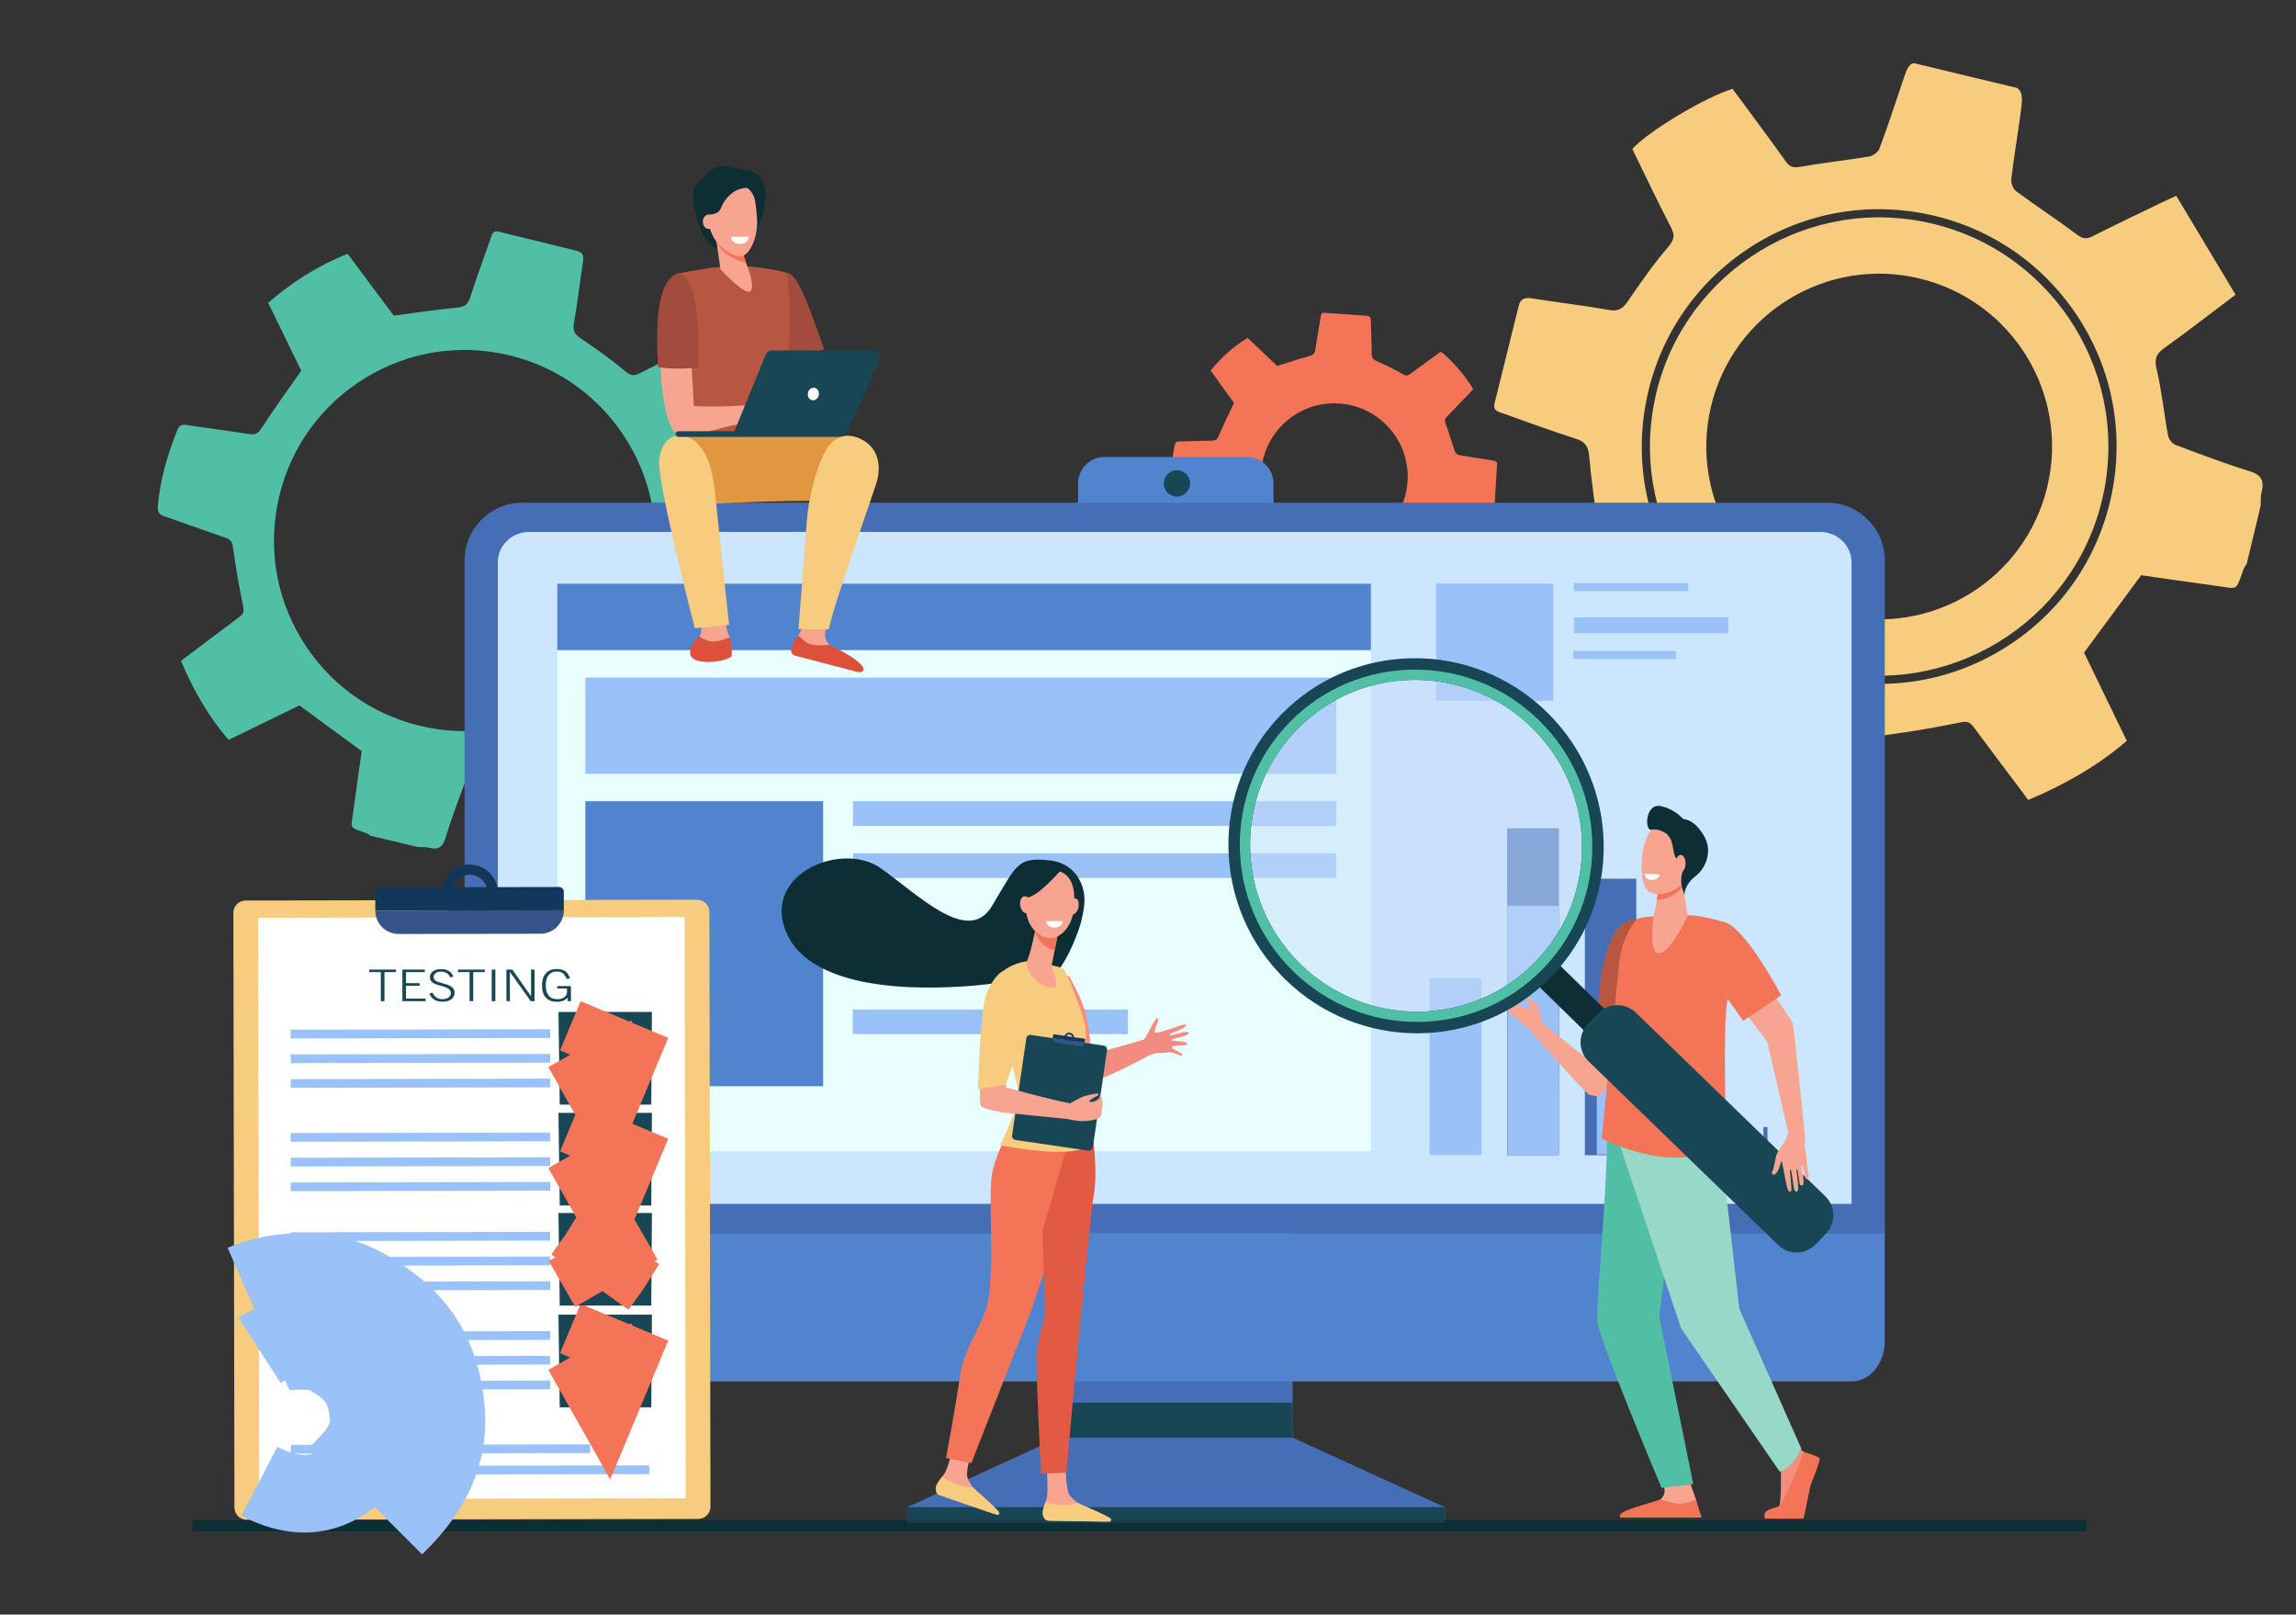 <svg width="266" height="187" viewBox="0 0 266 187" fill="none" xmlns="http://www.w3.org/2000/svg">
<rect x="0" y="0" width="266" height="187" fill="#333333" stroke="none"/>
<g clip-path="url(#clip0_441_523)">
<mask id="mask0_441_523" style="mask-type:luminance" maskUnits="userSpaceOnUse" x="0" y="0" width="266" height="187">
<path d="M266 0H0V187H266V0Z" fill="white"/>
</mask>
<g mask="url(#mask0_441_523)">
<path d="M241.767 176.061H22.268V177.37H241.767V176.061Z" fill="#0E2E35"/>
<mask id="mask1_441_523" style="mask-type:luminance" maskUnits="userSpaceOnUse" x="0" y="0" width="266" height="187">
<path d="M0 0H266V187H0V0Z" fill="white"/>
</mask>
<g mask="url(#mask1_441_523)">
<path d="M89.526 65.736C89.396 65.234 88.925 65.083 87.763 64.7C85.684 64.014 83.604 63.328 81.551 62.57C81.228 62.45 80.884 61.978 80.824 61.623C80.468 59.511 80.24 57.377 79.862 55.27C79.745 54.616 79.789 54.263 80.358 53.857C82.635 52.233 84.867 50.546 87.091 48.9C86.367 46.456 83.128 41.057 81.48 39.592C79.088 40.767 76.626 41.931 74.214 43.189C73.463 43.581 73.065 43.538 72.386 42.961C70.811 41.624 69.11 40.428 67.394 39.271C66.699 38.803 66.321 38.426 66.483 37.5C66.903 35.098 67.176 32.671 67.555 30.262C67.657 29.614 67.512 29.222 66.869 29.063C63.843 28.319 60.817 27.578 57.791 26.834C57.047 26.651 56.969 27.258 56.812 27.699C56.017 29.93 55.208 32.157 54.488 34.412C54.218 35.258 53.806 35.556 52.908 35.637C50.531 35.852 48.167 36.221 45.616 36.553C43.966 34.343 42.144 31.903 40.271 29.395C36.886 30.74 33.877 32.633 31.065 35.069C32.396 37.8 33.727 40.532 34.9 42.94C33.267 45.276 31.707 47.406 30.276 49.62C29.862 50.261 29.515 50.383 28.831 50.274C26.456 49.897 24.069 49.594 21.691 49.234C21.177 49.156 20.803 49.158 20.575 49.728C19.426 52.606 18.534 55.542 18.287 58.657C18.232 59.351 18.495 59.608 19.077 59.809C21.417 60.618 23.742 61.471 26.085 62.27C26.653 62.464 26.898 62.685 26.988 63.358C27.301 65.692 27.714 68.016 28.186 70.323C28.306 70.913 28.131 71.155 27.728 71.455C25.486 73.128 23.255 74.817 20.963 76.544C22.373 79.868 24.101 82.929 26.482 85.697C29.27 84.341 32.04 82.993 34.691 81.703C37.092 83.466 39.417 85.173 41.904 87C41.607 89.12 41.247 91.561 40.928 94.007C40.666 96.014 40.366 95.77 42.411 96.489C42.606 96.558 42.776 96.697 42.958 96.804C44.774 97.236 46.59 97.668 48.407 98.099C48.827 98.122 49.263 98.079 49.664 98.18C50.704 98.444 51.266 98.178 51.609 97.06C52.324 94.732 53.185 92.446 54.041 90.164C54.153 89.865 54.559 89.536 54.877 89.477C56.95 89.09 59.062 88.882 61.107 88.388C62.108 88.146 62.549 88.398 63.094 89.156C64.641 91.307 66.275 93.395 68.036 95.72C71.139 93.852 74.166 92.029 77.227 90.186C76.942 89.572 76.784 89.216 76.613 88.865C75.561 86.705 74.528 84.535 73.437 82.395C73.127 81.787 73.246 81.428 73.643 80.895C75.009 79.065 76.258 77.147 77.612 75.307C77.822 75.022 78.369 74.798 78.727 74.838C80.686 75.061 82.633 75.392 84.589 75.654C86.171 75.866 86.759 75.939 87.224 75.399L89.526 65.736ZM75.516 66.779C74.4 72.568 71.096 77.577 66.211 80.882C61.326 84.188 55.445 85.395 49.653 84.281C43.86 83.167 38.849 79.866 35.542 74.984C32.235 70.103 31.028 64.227 32.144 58.438C33.259 52.649 36.564 47.64 41.449 44.335C46.334 41.029 52.214 39.822 58.007 40.936C63.799 42.05 68.811 45.351 72.118 50.232C75.425 55.114 76.632 60.99 75.516 66.779Z" fill="#50BFA5"/>
</g>
<mask id="mask2_441_523" style="mask-type:luminance" maskUnits="userSpaceOnUse" x="0" y="0" width="266" height="187">
<path d="M0 0H266V187H0V0Z" fill="white"/>
</mask>
<g mask="url(#mask2_441_523)">
<path d="M173.127 58.872L173.455 53.634C173.342 53.384 173.083 53.348 172.444 53.253C171.299 53.083 170.155 52.912 169.018 52.701C168.839 52.668 168.617 52.453 168.554 52.274C168.178 51.206 167.867 50.115 167.481 49.052C167.361 48.722 167.352 48.534 167.612 48.272C168.651 47.222 169.661 46.143 170.67 45.086C170.073 43.879 167.9 41.358 166.91 40.743C165.771 41.57 164.594 42.397 163.452 43.269C163.096 43.54 162.885 43.553 162.48 43.314C161.539 42.76 160.546 42.289 159.548 41.841C159.144 41.66 158.914 41.497 158.915 41C158.917 39.712 158.84 38.424 158.821 37.135C158.815 36.789 158.704 36.597 158.355 36.573C156.713 36.457 155.07 36.343 153.428 36.227C153.024 36.199 153.039 36.522 152.997 36.765C152.784 37.998 152.564 39.23 152.392 40.469C152.327 40.934 152.14 41.126 151.68 41.249C150.461 41.574 149.264 41.979 147.966 42.38C146.908 41.378 145.739 40.271 144.538 39.133C142.897 40.137 141.502 41.393 140.257 42.914C141.196 44.217 142.135 45.52 142.963 46.668C142.323 48.031 141.703 49.28 141.158 50.561C141 50.932 140.83 51.027 140.464 51.032C139.194 51.049 137.924 51.105 136.653 51.131C136.379 51.137 136.184 51.171 136.117 51.488C135.778 53.09 135.579 54.699 135.731 56.343C135.765 56.709 135.925 56.82 136.245 56.872C137.537 57.083 138.824 57.319 140.116 57.525C140.429 57.575 140.577 57.668 140.684 58.01C141.057 59.197 141.481 60.37 141.935 61.529C142.051 61.825 141.981 61.967 141.799 62.16C140.782 63.232 139.773 64.312 138.735 65.417C139.769 67.021 140.944 68.46 142.433 69.687C143.763 68.731 145.083 67.78 146.347 66.871C147.756 67.573 149.12 68.254 150.579 68.981C150.616 70.112 150.648 71.415 150.702 72.718C150.747 73.786 150.569 73.686 151.698 73.877C151.806 73.895 151.907 73.953 152.011 73.992C152.995 74.054 153.98 74.115 154.965 74.177C155.185 74.151 155.409 74.09 155.626 74.106C156.192 74.15 156.46 73.961 156.538 73.349C156.7 72.072 156.943 70.805 157.182 69.539C157.214 69.374 157.396 69.166 157.556 69.106C158.6 68.719 159.681 68.421 160.701 67.98C161.2 67.765 161.453 67.856 161.805 68.202C162.804 69.183 163.843 70.123 164.969 71.176C166.416 69.925 167.828 68.704 169.255 67.47C169.051 67.175 168.937 67.004 168.816 66.837C168.074 65.807 167.341 64.769 166.58 63.753C166.364 63.464 166.393 63.267 166.552 62.953C167.099 61.878 167.576 60.767 168.115 59.687C168.198 59.52 168.463 59.354 168.653 59.343C169.693 59.283 170.736 59.281 171.778 59.242C172.621 59.21 172.933 59.195 173.127 58.872ZM163.072 55.743C162.779 60.425 158.744 63.982 154.06 63.688C149.375 63.394 145.815 59.36 146.108 54.678C146.401 49.996 150.436 46.438 155.12 46.733C159.804 47.026 163.364 51.06 163.072 55.743Z" fill="#F47458"/>
</g>
<mask id="mask3_441_523" style="mask-type:luminance" maskUnits="userSpaceOnUse" x="0" y="0" width="266" height="187">
<path d="M0 0H266V187H0V0Z" fill="white"/>
</mask>
<g mask="url(#mask3_441_523)">
<path d="M222.784 25.668C208.411 22.87 194.442 32.279 191.644 46.644C188.847 61.008 198.263 74.97 212.636 77.769C227.008 80.567 240.977 71.157 243.775 56.793C246.573 42.429 237.156 28.466 222.784 25.668ZM222.386 32.256L222.386 32.256C233.141 34.839 239.766 45.647 237.183 56.395C234.6 67.144 223.788 73.764 213.033 71.181C202.278 68.598 195.653 57.79 198.236 47.041C200.819 36.293 211.631 29.673 222.386 32.256Z" fill="#F7CC7F"/>
<path d="M221.701 7.309C221.075 7.47 220.887 8.055 220.406 9.5C219.546 12.085 218.685 14.672 217.736 17.224C217.586 17.626 216.997 18.052 216.554 18.126C213.922 18.564 211.263 18.843 208.636 19.307C207.822 19.451 207.382 19.395 206.878 18.685C204.861 15.848 202.765 13.066 200.721 10.294C197.674 11.188 190.94 15.205 189.109 17.252C190.567 20.231 192.01 23.298 193.571 26.303C194.057 27.239 194.002 27.734 193.283 28.577C191.613 30.533 190.117 32.647 188.672 34.779C188.087 35.642 187.617 36.111 186.463 35.907C183.472 35.379 180.449 35.032 177.448 34.554C176.642 34.425 176.152 34.605 175.954 35.405C175.018 39.168 174.087 42.932 173.152 46.696C172.923 47.621 173.678 47.718 174.227 47.915C177.004 48.911 179.776 49.923 182.584 50.825C183.638 51.163 184.007 51.676 184.106 52.794C184.367 55.753 184.821 58.695 185.227 61.87C182.469 63.918 179.425 66.178 176.295 68.502C177.962 72.718 180.313 76.467 183.339 79.972C186.745 78.323 190.153 76.675 193.156 75.222C196.062 77.259 198.711 79.206 201.465 80.992C202.262 81.509 202.413 81.941 202.276 82.793C201.8 85.747 201.416 88.716 200.961 91.674C200.862 92.314 200.864 92.779 201.573 93.064C205.156 94.502 208.812 95.619 212.691 95.934C213.556 96.005 213.877 95.678 214.129 94.955C215.142 92.045 216.212 89.155 217.214 86.241C217.457 85.535 217.733 85.23 218.571 85.12C221.48 84.737 224.376 84.229 227.252 83.648C227.987 83.5 228.288 83.719 228.661 84.22C230.739 87.015 232.837 89.795 234.982 92.652C239.127 90.907 242.945 88.764 246.4 85.809C244.718 82.336 243.046 78.885 241.446 75.583C243.649 72.6 245.782 69.712 248.065 66.622C250.706 66.997 253.745 67.452 256.791 67.856C259.291 68.187 258.986 68.559 259.888 66.017C259.974 65.775 260.148 65.563 260.282 65.337C260.824 63.078 261.367 60.819 261.91 58.56C261.939 58.038 261.887 57.494 262.014 56.996C262.345 55.702 262.016 55.002 260.624 54.573C257.725 53.678 254.88 52.6 252.039 51.529C251.667 51.389 251.258 50.882 251.185 50.487C250.709 47.906 250.455 45.277 249.846 42.731C249.547 41.486 249.861 40.937 250.808 40.261C253.492 38.342 256.097 36.314 258.998 34.129C256.679 30.263 254.417 26.491 252.129 22.677C251.363 23.03 250.919 23.227 250.482 23.438C247.788 24.742 245.082 26.022 242.412 27.374C241.654 27.757 241.207 27.609 240.545 27.113C238.268 25.408 235.882 23.849 233.593 22.16C233.238 21.898 232.961 21.216 233.012 20.771C233.295 18.333 233.713 15.912 234.044 13.479C234.312 11.511 234.405 10.779 233.734 10.199L221.701 7.309ZM222.963 24.745C230.172 26.149 236.403 30.274 240.509 36.361C244.614 42.448 246.102 49.768 244.699 56.973C243.295 64.178 239.169 70.405 233.079 74.507C226.989 78.609 219.665 80.096 212.456 78.692C205.247 77.288 199.016 73.163 194.911 67.076C190.805 60.989 189.317 53.669 190.721 46.464C192.124 39.259 196.251 33.032 202.34 28.93C208.43 24.828 215.754 23.341 222.963 24.745Z" fill="#F7CC7F"/>
</g>
<mask id="mask4_441_523" style="mask-type:luminance" maskUnits="userSpaceOnUse" x="0" y="0" width="266" height="187">
<path d="M0 0H266V187H0V0Z" fill="white"/>
</mask>
<g mask="url(#mask4_441_523)">
<mask id="mask5_441_523" style="mask-type:luminance" maskUnits="userSpaceOnUse" x="13" y="14" width="246" height="163">
<path d="M258.234 14.96H13.473V176.528H258.234V14.96Z" fill="white"/>
</mask>
<g mask="url(#mask5_441_523)">
<path d="M144.475 52.928H127.963C126.273 52.928 124.903 54.297 124.903 55.986V61.392C124.903 63.081 126.273 64.45 127.963 64.45H144.475C146.165 64.45 147.535 63.081 147.535 61.392V55.986C147.535 54.297 146.165 52.928 144.475 52.928Z" fill="#5184CE"/>
<path d="M122.601 166.506L105.112 174.562V176.346H167.395V174.562L149.748 166.506H122.601Z" fill="#466EB6"/>
<path d="M149.759 166.521H122.601V131.979H149.759V166.521Z" fill="#466EB6"/>
<path d="M218.361 142.815V64.923C218.361 61.222 215.359 58.222 211.656 58.222H60.528C56.825 58.222 53.823 61.222 53.823 64.923V142.815H218.361Z" fill="#466EB6"/>
<path d="M149.749 162.453H122.601V166.506H149.749V162.453Z" fill="#184655"/>
<path d="M53.823 142.815V155.297C53.823 157.893 55.54 159.998 57.658 159.998H214.526C216.644 159.998 218.361 157.893 218.361 155.297V142.815H53.823Z" fill="#5184CE"/>
<path d="M137.879 55.988C137.879 56.831 137.195 57.515 136.352 57.515C135.508 57.515 134.824 56.831 134.824 55.988C134.824 55.145 135.508 54.462 136.352 54.462C137.195 54.462 137.879 55.145 137.879 55.988Z" fill="#184655"/>
<path d="M214.51 139.432V65.131C214.51 63.183 212.873 61.604 210.854 61.604H61.33C59.311 61.604 57.674 63.183 57.674 65.131V139.432H214.51Z" fill="#CCE6FF"/>
<path d="M105.113 176.346H167.395V174.561H105.113V176.346ZM0 0H266V187H0V0ZM0 187H266V0H0V187Z" fill="#184655"/>
<path d="M204.772 133.43H204.295V130.539H204.772V133.43Z" fill="#466EB6"/>
<path d="M197.013 133.437H193.796V108.552H197.013V133.437Z" fill="#466EB6"/>
<path d="M189.57 133.798H183.613V101.773H189.57V133.798Z" fill="#466EB6"/>
<path d="M180.613 133.79H174.602V95.935H180.613V133.79Z" fill="#466EB6"/>
<path d="M170.427 133.645H166.683V117.06H170.427V133.645Z" fill="#466EB6"/>
<path d="M195.268 133.887H195.746V131.047H195.268V133.887ZM181.004 123.964H200.728V137.83H181.004V123.964ZM181.004 137.83H200.728V123.964H181.004V137.83Z" fill="#9BC1F9"/>
<path d="M188.214 133.709H184.997V120.4H188.214V133.709Z" fill="#9BC1F9"/>
<path d="M180.598 133.785H174.641V104.916H180.598V133.785Z" fill="#9BC1F9"/>
<path d="M171.639 133.786H165.628V113.292H171.639V133.786Z" fill="#9BC1F9"/>
<path d="M158.827 133.334H64.562V67.602H158.827V133.334Z" fill="#E9FFFF"/>
<path d="M158.827 75.298H64.562V67.602H158.827V75.298Z" fill="#5184CE"/>
<path d="M154.821 89.627H67.814V78.468H154.821V89.627Z" fill="#9BC1F9"/>
<path d="M95.364 125.806H67.814V92.797H95.364V125.806Z" fill="#5184CE"/>
<path d="M154.821 95.657H98.82V92.797H154.821V95.657Z" fill="#9BC1F9"/>
<path d="M154.821 101.687H98.82V98.827H154.821V101.687Z" fill="#9BC1F9"/>
<path d="M130.669 119.777H98.791V116.916H130.669V119.777Z" fill="#9BC1F9"/>
<path d="M166.379 81.159H179.951V67.596H166.379V81.159ZM0 0H266V187H0V0ZM0 187H266V0H0V187Z" fill="#9BC1F9"/>
<path d="M195.568 68.464H182.329V67.542H195.568V68.464Z" fill="#9BC1F9"/>
<path d="M200.221 73.345H182.352V71.502H200.221V73.345Z" fill="#9BC1F9"/>
<path d="M194.156 76.324H182.264V75.403H194.156V76.324Z" fill="#9BC1F9"/>
</g>
</g>
<mask id="mask6_441_523" style="mask-type:luminance" maskUnits="userSpaceOnUse" x="10" y="82" width="90" height="114">
<path d="M10.216 82.647H99.382V195.876H10.216V82.647Z" fill="white"/>
</mask>
<g mask="url(#mask6_441_523)">
<path d="M28.456 104.3L80.761 104.206C81.546 104.205 82.184 104.84 82.186 105.624L82.31 174.5C82.311 175.285 81.676 175.922 80.89 175.924L28.585 176.018C27.8 176.019 27.162 175.384 27.161 174.599L27.037 105.724C27.035 104.939 27.671 104.301 28.456 104.3Z" fill="#F7CC7F"/>
<path d="M29.908 106.298L79.316 106.209L79.438 173.529L30.03 173.618L29.908 106.298Z" fill="white"/>
<path d="M65.318 103.282C65.318 102.98 65.072 102.735 64.769 102.735L44.023 102.773C43.72 102.773 43.475 103.019 43.476 103.322L43.48 105.477L65.322 105.437L65.318 103.282Z" fill="#13375B"/>
<path d="M54.391 100.134C52.584 100.137 51.122 101.604 51.125 103.41C51.129 105.215 52.596 106.676 54.403 106.673C56.21 106.67 57.672 105.204 57.669 103.398C57.666 101.592 56.198 100.131 54.391 100.134ZM54.401 105.501C53.242 105.503 52.301 104.566 52.299 103.407C52.297 102.249 53.234 101.309 54.393 101.307C55.552 101.305 56.493 102.242 56.495 103.4C56.498 104.558 55.56 105.499 54.401 105.501Z" fill="#13375B"/>
<path d="M65.318 103.283L65.322 105.437L43.48 105.477C43.482 106.969 44.695 108.178 46.189 108.175L62.622 108.145C64.116 108.143 65.325 106.93 65.322 105.437L65.318 103.283Z" fill="#355389"/>
<path d="M33.678 120.271L63.737 120.217L63.735 119.207L33.676 119.261L33.678 120.271Z" fill="#9BC1F9"/>
<path d="M33.683 123.132L63.742 123.078L63.74 122.068L33.681 122.122L33.683 123.132Z" fill="#9BC1F9"/>
<path d="M33.688 125.993L63.747 125.939L63.745 124.929L33.686 124.983L33.688 125.993Z" fill="#9BC1F9"/>
<path d="M33.678 132.239L63.737 132.185L63.735 131.175L33.676 131.229L33.678 132.239Z" fill="#9BC1F9"/>
<path d="M33.683 135.1L63.742 135.046L63.74 134.036L33.681 134.09L33.683 135.1Z" fill="#9BC1F9"/>
<path d="M33.688 137.961L63.747 137.907L63.745 136.897L33.686 136.951L33.688 137.961Z" fill="#9BC1F9"/>
<path d="M33.678 143.74L63.737 143.686L63.735 142.676L33.676 142.73L33.678 143.74Z" fill="#9BC1F9"/>
<path d="M33.683 146.601L63.742 146.547L63.74 145.536L33.681 145.591L33.683 146.601Z" fill="#9BC1F9"/>
<path d="M33.688 149.462L63.747 149.408L63.745 148.397L33.686 148.451L33.688 149.462Z" fill="#9BC1F9"/>
<path d="M33.678 155.24L63.737 155.186L63.735 154.176L33.676 154.23L33.678 155.24Z" fill="#9BC1F9"/>
<path d="M33.683 158.101L63.742 158.047L63.74 157.037L33.681 157.091L33.683 158.101Z" fill="#9BC1F9"/>
<path d="M33.688 160.962L63.747 160.908L63.745 159.898L33.686 159.952L33.688 160.962Z" fill="#9BC1F9"/>
<path d="M33.701 168.359L68.379 168.296L68.377 167.286L33.7 167.348L33.701 168.359Z" fill="#9BC1F9"/>
<path d="M33.706 170.806L75.222 170.732L75.22 169.721L33.704 169.796L33.706 170.806Z" fill="#9BC1F9"/>
<path d="M73.512 154.268H66.728L66.822 161H73.465L73.512 154.268Z" stroke="#184655" stroke-width="4"/>
<path d="M68.319 155.951L69.956 158.849L72.342 153.146" stroke="#F47458" stroke-width="11"/>
<path d="M73.512 142.487H66.728L66.822 149.219H73.465L73.512 142.487Z" stroke="#184655" stroke-width="4"/>
<path d="M71.71 143.469L70.003 146.18L68.342 148.494" stroke="#F47458" stroke-width="11"/>
<path d="M68.342 143.305L70.003 146.18L71.406 148.611" stroke="#F47458" stroke-width="11"/>
<path d="M73.512 130.893H66.728L66.822 137.625H73.465L73.512 130.893Z" stroke="#184655" stroke-width="4"/>
<path d="M68.319 132.576L69.956 135.474L72.342 129.771" stroke="#F47458" stroke-width="11"/>
<path d="M73.512 119.206H66.728L66.822 125.938H73.465L73.512 119.206Z" stroke="#184655" stroke-width="4"/>
<path d="M68.319 120.888L69.956 123.787L72.342 118.083" stroke="#F47458" stroke-width="11"/>
<path d="M44.119 115.955V112.592H42.777V112.298H45.883V112.592H44.541V115.955H44.119Z" fill="#184655"/>
<path d="M49.309 115.661V115.955H46.618V112.298H49.214V112.592H47.037V113.873H48.613V114.168H47.037V115.661H49.309Z" fill="#184655"/>
<path d="M49.738 115.08L50.103 114.959C50.225 115.219 50.382 115.412 50.573 115.536C50.764 115.661 50.998 115.723 51.275 115.723C51.561 115.723 51.791 115.658 51.966 115.528C52.141 115.397 52.228 115.226 52.228 115.013C52.228 114.844 52.171 114.704 52.056 114.594C51.942 114.485 51.748 114.385 51.474 114.294C51.325 114.246 51.128 114.188 50.882 114.121C50.636 114.053 50.478 114.003 50.409 113.97C50.19 113.868 50.035 113.759 49.943 113.643C49.852 113.528 49.806 113.385 49.806 113.216C49.806 112.912 49.921 112.674 50.151 112.5C50.382 112.326 50.7 112.239 51.104 112.239C51.463 112.239 51.76 112.31 51.994 112.453C52.227 112.595 52.406 112.814 52.528 113.109L52.173 113.201C52.06 112.973 51.916 112.805 51.739 112.696C51.563 112.588 51.345 112.533 51.086 112.533C50.834 112.533 50.631 112.592 50.475 112.709C50.318 112.826 50.24 112.978 50.24 113.166C50.24 113.308 50.291 113.427 50.392 113.525C50.493 113.622 50.65 113.701 50.862 113.762C50.944 113.787 51.062 113.821 51.217 113.863C51.662 113.986 51.949 114.082 52.078 114.153C52.284 114.262 52.434 114.381 52.526 114.51C52.619 114.64 52.666 114.793 52.666 114.969C52.666 115.289 52.541 115.544 52.291 115.733C52.041 115.923 51.702 116.017 51.275 116.017C50.892 116.017 50.576 115.942 50.328 115.79C50.08 115.638 49.883 115.402 49.738 115.08Z" fill="#184655"/>
<path d="M54.402 115.955V112.592H53.061V112.298H56.166V112.592H54.825V115.955H54.402Z" fill="#184655"/>
<path d="M56.968 112.298H57.388V115.955H56.968V112.298Z" fill="#184655"/>
<path d="M59.075 112.563V115.955H58.668V112.298H59.351L61.522 115.384V112.298H61.929V115.955H61.482L59.075 112.563Z" fill="#184655"/>
<path d="M65.773 115.545C65.621 115.707 65.443 115.828 65.237 115.907C65.03 115.987 64.791 116.027 64.517 116.027C63.956 116.027 63.528 115.865 63.234 115.541C62.94 115.217 62.793 114.748 62.793 114.133C62.793 113.525 62.943 113.055 63.243 112.725C63.543 112.394 63.968 112.229 64.517 112.229C64.923 112.229 65.248 112.316 65.491 112.491C65.734 112.666 65.913 112.941 66.03 113.317L65.635 113.384C65.537 113.089 65.396 112.871 65.214 112.731C65.031 112.591 64.797 112.521 64.511 112.521C64.103 112.521 63.787 112.657 63.565 112.93C63.342 113.203 63.231 113.59 63.231 114.091C63.231 114.632 63.344 115.04 63.569 115.315C63.795 115.59 64.13 115.728 64.575 115.728C64.91 115.728 65.18 115.65 65.384 115.494C65.588 115.339 65.69 115.133 65.69 114.877V114.487H64.563V114.212H66.143V115.956H65.773V115.545Z" fill="#184655"/>
<path d="M29.958 152.772C29.958 152.772 35.338 150.435 40.016 153.006C44.694 155.577 46.706 158.569 47.174 163.525C47.641 168.48 44.601 171.612 42.542 173.669" stroke="#9BC1F9" stroke-width="18"/>
<path d="M30.052 156.372C30.052 156.372 33.373 154.221 36.975 155.156C40.577 156.091 43.805 158.943 43.992 163.244C44.18 167.545 42.261 169.789 40.718 170.958C39.174 172.127 35.806 174.558 30.052 171.566" stroke="#9BC1F9" stroke-width="9"/>
</g>
<mask id="mask7_441_523" style="mask-type:luminance" maskUnits="userSpaceOnUse" x="62" y="-11" width="113" height="122">
<path d="M62.365 -10.631H174.64V110.919H62.365V-10.631Z" fill="white"/>
</mask>
<g mask="url(#mask7_441_523)">
<path d="M91.305 32.447C92.472 32.01 93.1 36.166 94.744 40.154C94.971 40.607 94.55 40.35 95.203 42.426C95.446 43.198 95.112 43.552 94.539 45.152C94.335 45.718 93.379 47.012 93.405 47.141C93.589 48.064 93.428 48.718 93.137 49.515C92.956 50.014 92.91 47.836 92.978 47.907C93.206 48.146 92.469 49.84 92.199 49.899C91.924 49.959 92.438 48.05 92.438 48.05L92.4 48.08C92.071 49.139 91.79 50.074 91.609 50.02C91.274 49.921 91.697 48.648 91.993 47.986C91.463 48.835 91.135 49.933 90.846 49.837C90.621 49.761 91.018 48.554 91.447 47.926C91.391 47.932 90.962 48.861 90.717 48.916C90.52 48.961 90.808 47.97 91.558 47.368C91.702 47.252 92.066 46.925 92.195 46.63C92.361 46.249 92.618 45.297 92.692 44.958C92.882 44.089 93.103 43.516 92.973 43.089C92.773 42.43 92.445 42.021 92.227 41.7C91.042 39.952 91.603 40.794 90.256 38.044C89.384 36.263 90.385 32.792 91.305 32.447Z" fill="#F7A491"/>
<path d="M91.214 31.605C91.403 31.613 91.92 31.786 92.676 33.213C93.641 35.036 95.473 40.45 95.473 40.45L90.981 42.064L89.691 38.25L89.408 32.112C89.408 32.112 91.162 31.603 91.214 31.605Z" fill="#A34B3D"/>
<path d="M85.647 30.811C86.852 30.813 89.831 31.164 91.214 31.606C91.214 31.606 92.23 40.332 90.299 46.963C89.867 48.447 90.657 53.116 90.657 53.116L78.178 52.951C78.178 52.951 79.656 41.664 79.1 39.841C78.543 38.018 78.529 31.664 78.529 31.664C78.529 31.664 78.615 31.651 81.333 31.181C82.601 30.962 84.362 30.81 85.647 30.811Z" fill="#B75742"/>
<path d="M89.249 50.488C89.249 50.488 97.863 50.01 99.787 51.174C101.71 52.338 98.42 58.052 98.42 58.052C98.42 58.052 92.426 57.776 80.685 58.453C77.905 58.613 77.666 51.208 78.186 50.596C78.705 49.983 89.249 50.488 89.249 50.488Z" fill="#E0973F"/>
<path d="M83.752 69.463C83.752 69.463 83.95 72.653 84.436 73.547C84.922 74.441 84.351 75.926 84.32 76.131C84.288 76.336 83.239 76.605 81.588 76.388C79.936 76.171 79.972 75.79 80.121 75.176C80.27 74.562 81.17 73.79 81.238 73.204C81.306 72.618 80.797 70.488 80.797 70.488L83.752 69.463Z" fill="#F7A491"/>
<path d="M81.375 76.63C79.674 76.407 79.906 75.575 80.059 74.943C80.155 74.547 80.655 74.09 80.958 73.653C81.107 73.778 81.35 73.999 82.085 74.235C82.848 74.481 83.913 74.057 84.592 73.793C84.809 74.689 84.793 75.825 84.766 75.996C84.733 76.207 83.076 76.853 81.375 76.63Z" fill="#DD513A"/>
<path d="M82.802 56.769C83.083 59.38 84.469 72.373 84.469 72.373L80.505 72.766C80.505 72.766 76.058 55.742 76.371 53.163C76.683 50.583 78.508 50.41 78.508 50.41C78.508 50.41 82.061 49.86 82.802 56.769Z" fill="#F7CC7F"/>
<path d="M78.395 32.635C79.559 32.19 80.191 42.693 80.374 47.016C82.441 47.202 86.041 46.984 86.937 46.912C87.359 46.878 88.329 46.516 88.748 46.459C89.178 46.4 89.567 46.369 89.779 46.404C89.856 46.417 92.015 47.285 92.201 47.477C92.43 47.715 93.052 48.315 92.949 48.577C92.846 48.838 91.757 47.856 91.757 47.856L91.225 47.562C91.888 48.202 93.151 49.042 92.972 49.352C92.797 49.654 91.657 48.801 90.845 48.219C91.543 48.841 92.411 49.956 92.213 50.132C92.036 50.29 91.048 48.999 89.999 48.631C89.61 48.495 89.225 48.88 88.92 48.929C88.696 48.964 88.35 49.038 88.129 48.977L86.994 48.663C86.608 48.7 86.599 48.928 86.21 49.013C85.757 49.112 85.015 49.218 84.439 49.362C81.123 50.192 80.017 50.575 79.001 50.58C75.921 50.596 75.644 33.684 78.395 32.635Z" fill="#F7A491"/>
<path d="M76.238 42.51C75.994 38.082 75.994 32.623 78.473 31.677C79.451 31.304 81.192 33.504 80.934 42.573C79.609 42.69 77.662 42.789 76.238 42.51Z" fill="#A34B3D"/>
<path d="M95.892 72.367C95.892 72.367 95.307 73.367 95.745 74.218C96.182 75.069 98.522 76.345 98.761 76.806C99 77.268 98.9 77.591 98.9 77.591L91.924 75.778L92.49 73.677L93.165 72.229L95.892 72.367Z" fill="#F7A491"/>
<path d="M96.1 74.674C96.1 74.674 94.127 74.987 93.356 74.354C92.584 73.721 92.638 73.608 92.349 73.711C92.163 73.777 91.87 74.613 91.684 75.201C91.585 75.514 91.769 75.847 92.087 75.93L99.35 77.832C99.903 77.945 100.274 77.606 99.907 77.156C99.656 76.849 99.339 76.608 99.165 76.446C98.629 75.95 96.1 74.674 96.1 74.674Z" fill="#DD513A"/>
<path d="M95.484 52.487C96.058 51.324 97.345 49.818 99.56 50.767C101.673 51.672 102.213 53.832 101.512 56.027C100.811 58.221 96.216 71.116 96.037 72.895L92.512 72.87C92.512 72.87 93.296 62.62 93.488 60.142C93.673 57.758 94.493 54.501 95.484 52.487Z" fill="#F7CC7F"/>
<path d="M101.204 40.594H89.422C89.11 40.594 88.829 40.783 88.711 41.072L85.083 49.944H78.588C78.406 49.944 78.259 50.092 78.259 50.274C78.259 50.456 78.406 50.603 78.588 50.603H97.074C97.582 50.603 98.043 50.304 98.252 49.839L101.904 41.68C102.133 41.17 101.761 40.594 101.204 40.594Z" fill="#184655"/>
<path d="M94.86 45.76C94.781 46.159 94.434 46.425 94.086 46.355C93.738 46.286 93.52 45.906 93.6 45.508C93.68 45.109 94.026 44.843 94.374 44.913C94.722 44.982 94.94 45.362 94.86 45.76Z" fill="white"/>
<path d="M86.277 19.664C85.906 19.614 85.537 19.548 85.175 19.453C84.765 19.345 84.239 19.228 83.923 19.24C83.258 19.266 82.162 19.547 81.679 20.33C81.078 21.305 79.59 20.89 80.707 25.169C81.97 30.013 84.593 28.945 84.643 28.849C84.693 28.753 86.465 25.24 86.465 25.24C86.465 25.24 87.644 26.889 87.631 26.823C87.619 26.758 90.738 20.261 86.277 19.664Z" fill="#0E2E35"/>
<path d="M85.939 28.972L86.516 30.679C86.516 30.679 87.534 33.1 86.95 33.719C86.367 34.337 83.466 31.196 83.466 31.196L82.835 26.712L85.939 28.972Z" fill="#F7A491"/>
<path d="M83.039 28.165C83.894 29.57 85.41 30.242 86.428 30.419L85.939 28.973L82.835 26.712L83.039 28.165Z" fill="#F47458"/>
<path d="M84.323 21.41C85.716 20.898 87.231 21.804 87.475 23.25C87.581 23.878 87.682 24.669 87.715 25.535C87.796 27.618 86.763 29.667 85.819 29.685C84.876 29.703 82.239 28.404 82.084 25.448C81.987 23.622 82.862 21.946 84.323 21.41Z" fill="#F7A491"/>
<path d="M82.783 25.669C82.793 26.129 82.496 26.507 82.121 26.515C81.747 26.522 81.435 26.155 81.425 25.695C81.416 25.236 81.712 24.857 82.087 24.85C82.462 24.843 82.773 25.209 82.783 25.669Z" fill="#F7A491"/>
<path d="M82.088 24.85C82.088 24.85 83.245 24.91 83.516 24.121C83.787 23.331 84.954 21.516 86.939 21.789C88.924 22.063 85.001 20.564 84.852 20.593C84.703 20.622 82.913 20.956 82.913 20.956C82.913 20.956 81.756 22.357 81.731 22.491C81.705 22.625 81.572 24.059 81.572 24.059L82.088 24.85Z" fill="#0E2E35"/>
<path d="M84.682 27.417L86.765 27.411C86.765 27.411 86.721 28.205 85.805 28.234C84.688 28.27 84.682 27.417 84.682 27.417Z" fill="white"/>
</g>
<mask id="mask8_441_523" style="mask-type:luminance" maskUnits="userSpaceOnUse" x="65" y="67" width="114" height="131">
<path d="M65.937 67.03H178.212V197.93H65.937V67.03Z" fill="white"/>
</mask>
<g mask="url(#mask8_441_523)">
<path d="M110.635 166.859C110.635 166.859 109.944 169.731 109.47 170.583C109.216 171.039 108.358 171.869 108.453 172.407C108.548 172.945 108.789 173.15 108.789 173.15L115.082 175.306C115.425 175.424 115.269 175.127 115.058 174.831C114.713 174.347 114.418 174.006 113.195 172.828C113.116 172.751 112.842 172.418 112.743 172.302C112.49 172.006 112.273 171.598 112.099 171.204C111.81 170.548 112.573 168.07 112.573 168.07L110.635 166.859Z" fill="#F7A491"/>
<path d="M112.742 172.3C110.929 172.189 109.787 171.494 109.187 170.989C108.843 171.439 108.399 172 108.405 172.409C108.412 172.909 108.598 173.082 108.789 173.15C110.304 173.686 114.356 175.063 115.517 175.456C115.679 175.511 115.831 175.349 115.767 175.189C115.591 174.749 112.842 172.417 112.742 172.3Z" fill="#F7CC7F"/>
<path d="M117.813 129.445C117.813 129.445 115.503 132.94 114.953 135.832C114.403 138.724 115.357 147.612 114.298 151.402C113.726 153.453 111.555 156.621 111.225 159.273C110.895 161.924 109.6 168.868 109.6 168.868L112.533 169.452L119.348 152.109L124.694 136.434L126.064 128.36L117.813 129.445Z" fill="#F47458"/>
<path d="M121.236 169.576C121.236 169.576 121.468 172.519 121.28 173.476C121.179 173.988 120.62 175.042 120.877 175.524C121.133 176.006 121.427 176.127 121.427 176.127L128.079 176.235C128.442 176.24 128.202 176.006 127.91 175.79C127.432 175.437 127.046 175.203 125.518 174.46C125.419 174.412 125.056 174.18 124.925 174.1C124.593 173.896 124.26 173.576 123.973 173.255C123.496 172.721 123.454 170.128 123.454 170.128L121.236 169.576Z" fill="#F7A491"/>
<path d="M126.436 130.45C126.436 130.45 127.274 135.229 126.724 138.362C126.174 141.496 123.534 170.537 123.534 170.537L120.6 170.703C120.6 170.703 119.985 158.572 120.095 156.885C120.205 155.198 121.075 152.375 121.075 152.375L120.783 142.58L124.486 129.713L126.436 130.45Z" fill="#E25A44"/>
<path d="M124.924 174.099C123.165 174.553 121.864 174.245 121.137 173.95C120.949 174.484 120.7 175.155 120.832 175.541C120.994 176.014 121.224 176.122 121.427 176.127C123.034 176.169 127.313 176.227 128.539 176.243C128.71 176.245 128.804 176.044 128.694 175.912C128.39 175.548 125.055 174.18 124.924 174.099Z" fill="#F7CC7F"/>
<path d="M136.966 122.195C137.089 121.935 135.796 121.58 135.755 121.3C135.713 121.019 137.446 121.177 137.532 120.943C137.693 120.513 135.646 120.654 135.707 120.451C135.768 120.248 137.871 119.999 137.686 119.621C137.501 119.243 135.532 120.107 135.5 119.86C135.469 119.613 137.404 119.221 137.425 118.69C137.436 118.406 134.204 119.779 133.865 119.588C133.526 119.398 134.4 118.148 134.138 117.922C133.876 117.696 132.742 120.31 132.537 120.387C132.332 120.463 127.896 121.803 126.387 122.026C126.322 121.764 126.354 119.461 125.747 117.3C125.168 115.24 123.947 113.317 123.894 113.082C121.42 112.471 120.577 114.996 122.096 118.663C122.552 120.271 123.577 125.474 123.986 125.712C125.233 126.439 131.792 122.976 132.876 122.363C133.962 121.75 134.516 122.043 135.223 121.887C135.93 121.731 136.844 122.456 136.966 122.195Z" fill="#F38B80"/>
<path d="M125.295 106.592C125.625 105.093 125.948 103.585 125.078 101.939C124.374 100.606 123.157 99.839 121.749 99.672C117.759 99.199 117.819 100.175 114.891 104.986C112.157 109.479 106.444 103.692 102.087 100.588C97.374 97.231 87.643 101.532 91.387 108.595C93.396 112.386 99.245 114.528 108.469 114.374C111.83 114.318 116.838 113.985 119.152 112.854C120.422 112.229 121.99 113.115 122.321 112.738C123.858 110.991 125.082 107.557 125.295 106.592Z" fill="#0E2E35"/>
<path d="M119.014 111.323C119.014 111.323 116.999 111.552 115.794 112.862C114.589 114.172 117.742 124.703 117.961 126.37C118.181 128.037 115.866 132.652 115.866 132.652C115.866 132.652 123.734 134.215 125.779 132.865C125.779 132.865 125.959 119.978 125.74 118.787C125.521 117.596 123.694 112.752 123.256 112.276C122.818 111.799 119.014 111.323 119.014 111.323Z" fill="#F7CC7F"/>
<path d="M120.028 107.263C120.028 107.263 120.013 107.353 119.984 107.505C119.849 108.235 119.325 110.658 118.972 111.325C118.545 112.129 120.434 114.697 122.252 114.384C122.793 114.29 121.795 112.025 121.843 111.785C121.934 111.325 122.059 110.698 122.187 110.056C122.258 109.693 122.331 109.326 122.4 108.98C122.594 107.998 122.753 107.195 122.753 107.195L120.028 107.263Z" fill="#F7A491"/>
<path d="M119.427 119.869L127.864 121.103C128.118 121.14 128.293 121.375 128.256 121.629L126.609 132.877C126.572 133.13 126.337 133.306 126.083 133.269L117.646 132.035C117.392 131.998 117.217 131.763 117.254 131.509L118.901 120.261C118.938 120.007 119.173 119.832 119.427 119.869Z" fill="#184655"/>
<path d="M125.72 120.416C125.727 120.365 125.692 120.317 125.64 120.31L122.121 119.795C122.07 119.788 122.022 119.823 122.015 119.875L121.961 120.24L125.666 120.782L125.72 120.416Z" fill="#13375B"/>
<path d="M123.946 119.608C123.639 119.563 123.355 119.775 123.31 120.082C123.265 120.388 123.477 120.673 123.784 120.717C124.09 120.762 124.375 120.55 124.42 120.244C124.465 119.938 124.252 119.653 123.946 119.608ZM123.813 120.518C123.616 120.49 123.48 120.307 123.509 120.111C123.538 119.914 123.72 119.778 123.917 119.807C124.113 119.836 124.249 120.018 124.221 120.215C124.192 120.411 124.009 120.547 123.813 120.518Z" fill="#13375B"/>
<path d="M125.72 120.416L125.666 120.782L121.961 120.24C121.924 120.494 122.099 120.729 122.353 120.766L125.14 121.173C125.394 121.21 125.629 121.035 125.666 120.782L125.72 120.416Z" fill="#355389"/>
<path d="M119.984 107.505C120.013 107.353 120.028 107.263 120.028 107.263L122.753 107.196C122.753 107.196 122.594 107.999 122.4 108.98C122.332 109.324 122.259 109.689 122.188 110.05C121.767 109.988 121.328 109.784 120.887 109.4C120.407 108.98 120.092 108.476 119.902 107.938C119.935 107.766 119.963 107.618 119.984 107.505Z" fill="#F47458"/>
<path d="M121.667 100.793C121.667 100.793 120.556 100.947 119.751 101.985C118.946 103.023 118.079 106.234 120.078 107.979C122.078 109.725 124.053 107.749 124.346 105.654C124.639 103.559 124.58 100.717 121.667 100.793Z" fill="#F7A491"/>
<path d="M124.929 105.137C124.803 105.642 124.472 105.983 124.19 105.899C123.907 105.815 123.781 105.337 123.907 104.832C124.033 104.327 124.364 103.986 124.646 104.07C124.929 104.154 125.055 104.632 124.929 105.137Z" fill="#F7A491"/>
<path d="M122.901 100.802C122.901 100.802 120.29 103.798 119.063 103.939C117.836 104.08 117.675 105.702 117.675 105.702C117.675 105.702 118.113 101.964 119.328 101.243C120.543 100.522 122.901 100.802 122.901 100.802Z" fill="#0E2E35"/>
<path d="M119.464 104.666C119.564 105.208 119.363 105.706 119.016 105.777C118.668 105.848 118.306 105.466 118.206 104.924C118.106 104.382 118.307 103.884 118.654 103.813C119.002 103.742 119.364 104.124 119.464 104.666Z" fill="#F7A491"/>
<path d="M123.096 106.692L121.197 106.682C121.197 106.682 121.237 107.403 122.072 107.431C123.09 107.466 123.096 106.692 123.096 106.692Z" fill="white"/>
<path d="M113.508 122.746L116.565 123.058C116.565 123.058 116.515 125.651 116.567 125.949C116.567 125.949 121.795 127.397 123.98 127.79C123.98 127.79 124.975 127.226 125.377 127.047C125.78 126.868 126.861 126.672 127.101 126.641C127.34 126.61 127.258 126.872 127.053 126.963C126.847 127.055 126.316 127.305 126.165 127.611C126.165 127.611 126.596 127.659 126.825 127.557C127.053 127.455 127.368 127.24 127.373 127.128C127.378 127.017 127.43 126.748 127.505 126.762C127.524 126.766 127.549 126.854 127.575 126.947C127.599 127.034 127.625 127.124 127.646 127.213C127.685 127.372 127.729 127.604 127.746 127.709C127.785 127.947 127.639 128.604 127.619 128.837C127.581 129.263 127.46 129.452 127.235 129.56C126.872 129.687 126.488 129.767 125.921 129.826C124.881 129.933 123.925 129.634 123.508 129.587C123.091 129.541 116.435 128.881 116.435 128.881C116.435 128.881 113.788 128.5 113.613 128.045C113.437 127.59 113.508 122.746 113.508 122.746Z" fill="#F7A491"/>
<path d="M116.164 112.481C116.164 112.481 115.199 112.938 114.351 114.913C113.545 116.789 113.308 126.154 113.308 126.154L116.505 125.622L118.13 121.255C119.289 118.642 118.99 115.599 117.302 113.291C116.852 112.675 116.437 112.304 116.164 112.481Z" fill="#F7CC7F"/>
</g>
<mask id="mask9_441_523" style="mask-type:luminance" maskUnits="userSpaceOnUse" x="115" y="38" width="141" height="169">
<path d="M115.276 38.242H255.621V206.542H115.276V38.242Z" fill="white"/>
</mask>
<g mask="url(#mask9_441_523)">
<path d="M205.359 169.206C205.359 169.206 206.295 170.119 206.316 170.454C206.337 170.789 206.399 174.378 206.017 174.713C205.635 175.049 204.512 175.286 204.873 175.663C205.146 175.948 207.245 175.887 208.636 175.811C209.042 175.788 209.551 172.551 209.712 172.075C209.945 171.384 210.513 169.827 210.301 169.345C210.198 169.111 209.702 168.628 209.005 168.178C208.271 167.704 207.569 166.65 207.569 166.65L205.359 169.206Z" fill="#F48C7F"/>
<path d="M208.96 168.155C208.96 168.155 206.802 174.227 205.957 174.52C205.733 174.598 204.656 174.796 204.453 175.271C204.392 175.415 204.453 175.893 204.453 175.893H208.951C208.951 175.893 209.52 173.218 209.745 172.042C209.745 172.042 210.936 169.17 210.803 168.909C210.671 168.648 208.96 168.155 208.96 168.155Z" fill="#F47458"/>
<path d="M195.659 171.332C195.659 171.332 196.497 173.697 196.498 173.703C196.561 174.078 196.806 175.004 196.806 175.345C196.806 176.624 191.03 174.258 192.325 173.691C192.442 173.64 192.809 173.23 192.848 172.794C192.907 172.123 192.361 171.281 192.361 171.281L195.659 171.332Z" fill="#F7A491"/>
<path d="M197.135 175.767L196.473 173.679C196.473 173.679 195.084 174.266 194.389 174.168C193.695 174.07 192.339 173.679 192.339 173.679C189.566 174.591 187.295 175.033 187.709 175.767H197.135Z" fill="#F47458"/>
<path d="M187.066 128.499C186.376 129.68 186.177 131.524 186.177 131.588C186.177 138.447 184.817 151.847 185.075 153.136C185.707 156.282 192.501 172.329 192.501 172.329L196.173 171.89L192.232 152.499L193.149 144.944C193.149 144.944 196.009 132.156 195.641 129.658C195.272 127.16 189.378 124.542 187.066 128.499Z" fill="#50BFA5"/>
<path d="M198.923 131.035L199.62 135.054L201.505 151.595L208.684 167.761C208.684 167.761 207.675 170.114 206.185 170.444L194.758 153.846L187.66 132.607C187.66 132.607 185.785 128.898 190.248 127.328C194.711 125.758 198.923 131.035 198.923 131.035Z" fill="#96D9C9"/>
<path d="M184.012 122.741L178.744 118.544L178.742 118.545C178.696 118.393 178.196 116.761 178.172 116.469C178.147 116.163 177.256 115.626 176.843 115.705C176.43 115.784 177.197 116.303 177.247 116.398C177.384 116.657 176.854 116.754 176.854 116.754C176.854 116.754 175.35 116.272 175.317 115.781C175.301 115.529 174.548 115.8 175.193 116.586C174.455 115.426 174.318 116.735 174.377 116.827C174.495 117.011 176.953 118.99 177.307 119.419C177.307 119.419 183.642 126.625 184.139 126.799C185.168 127.16 186.325 126.432 186.053 125.244C185.636 123.42 184.012 122.741 184.012 122.741Z" fill="#F7A491"/>
<path d="M189.628 112.819C188.997 112.483 185.146 115.147 185.325 115.78C185.503 116.412 183.725 123.226 183.725 123.226C183.725 123.226 183.213 124.579 183.469 125.545C183.789 126.753 184.82 126.932 185.106 126.992C185.558 127.086 186.629 124.865 187.696 122.843C188.763 120.822 191.599 113.872 189.628 112.819Z" fill="#F7A491"/>
<path d="M185.134 117.187L190.226 117.707C190.226 117.707 190.46 113.535 190.46 111.545C190.46 109.131 190.247 106.864 189.986 106.719C189.121 106.239 188.04 106.727 187.384 107.629C185.112 110.748 185.134 117.187 185.134 117.187Z" fill="#B75742"/>
<path d="M187.635 111.119C187.529 111.855 185.571 131.867 185.571 131.867C194.843 136.342 199.959 132.664 199.959 132.664C199.959 132.664 199.656 118.611 200.019 116.699C200.26 115.433 200.56 107.025 199.739 106.789C198.686 106.487 197.479 106.166 196.163 106.029C195.039 105.913 190.384 106.064 189.673 106.423C189.673 106.423 188.084 108.024 187.635 111.119Z" fill="#F47458"/>
<path d="M194.923 102.161L195.521 106.097C195.521 106.097 193.338 110.784 192.035 110.378C190.942 110.037 191.615 105.89 191.615 105.89C191.615 105.89 192.211 103.663 192.032 102.548C191.853 101.434 194.923 102.161 194.923 102.161Z" fill="#F7A491"/>
<path d="M192.032 102.548C191.853 101.434 194.923 102.161 194.923 102.161L194.973 102.488C194.883 102.706 194.773 102.893 194.64 103.036C193.954 103.774 192.882 104.217 191.956 104.25C192.048 103.649 192.105 103.005 192.032 102.548Z" fill="#F47458"/>
<path d="M195.427 96.592C195.514 96.561 196.123 101.075 194.967 102.318C193.812 103.56 191.561 103.967 190.754 102.988C189.861 101.906 189.906 97.054 191.702 95.776C193.498 94.498 195.427 96.592 195.427 96.592Z" fill="#F7A491"/>
<path d="M192.386 93.361C193.774 93.644 194.673 94.491 195.004 94.853C195.634 94.927 196.491 95.275 197.375 96.739C198.463 98.539 197.66 100.533 196.394 101.511C195.127 102.49 195.145 103.62 195.145 103.62L194.945 103.035C194.797 102.592 194.737 102.123 194.786 101.658C194.816 101.38 194.875 101.078 194.991 100.831C195.295 100.177 194.337 99.743 194.068 99.2C193.861 98.781 193.851 97.823 193.525 97.131L193.135 96.603C193.135 96.603 192.236 95.904 191.357 96.102C190.478 96.299 190.605 92.998 192.386 93.361Z" fill="#0E2E35"/>
<path d="M194.127 100.003C194.118 100.554 194.368 101.005 194.686 101.01C195.005 101.016 195.27 100.574 195.279 100.023C195.288 99.472 195.038 99.021 194.72 99.015C194.401 99.01 194.136 99.452 194.127 100.003Z" fill="#F7A491"/>
<path d="M192.251 101.276L190.51 101.186C190.51 101.186 190.516 101.849 191.28 101.911C192.212 101.986 192.251 101.276 192.251 101.276Z" fill="white"/>
<path d="M178.003 111.568C178.412 111.15 178.793 110.718 179.148 110.277L186.748 117.694C187.215 118.15 187.054 119.071 186.389 119.752C185.723 120.433 184.805 120.616 184.338 120.16L176.738 112.743C177.171 112.378 177.594 111.987 178.003 111.568Z" fill="#0E2E35"/>
<g opacity="0.521">
<path d="M150.664 111.662C158.285 119.1 170.459 118.993 177.856 111.425C185.253 103.856 185.071 91.691 177.45 84.253C169.829 76.815 157.655 76.921 150.258 84.49C142.861 92.059 143.043 104.224 150.664 111.662Z" fill="#C5DDF9"/>
</g>
<path d="M148.916 113.451C157.531 121.859 171.295 121.739 179.657 113.182C188.019 104.626 187.814 90.873 179.198 82.464C170.582 74.056 156.819 74.176 148.457 82.733C140.094 91.289 140.3 105.042 148.916 113.451ZM150.664 111.662C143.043 104.224 142.861 92.059 150.258 84.49C157.655 76.921 169.829 76.815 177.45 84.253C185.071 91.691 185.253 103.856 177.856 111.425C170.459 118.993 158.285 119.1 150.664 111.662Z" fill="#184655"/>
<path d="M149.835 112.51C157.927 120.409 170.856 120.296 178.71 112.258C186.565 104.221 186.372 91.302 178.279 83.404C170.186 75.506 157.258 75.619 149.403 83.656C141.549 91.694 141.742 104.612 149.835 112.51ZM150.664 111.662C143.043 104.224 142.861 92.059 150.258 84.49C157.655 76.921 169.829 76.815 177.45 84.253C185.071 91.69 185.253 103.856 177.856 111.425C170.459 118.993 158.285 119.1 150.664 111.662Z" fill="#50BFA5"/>
<path d="M210.352 144.117L211.533 142.892C212.713 141.669 212.678 139.721 211.454 138.542L189.512 117.283C188.287 116.103 186.338 116.139 185.158 117.362L183.977 118.587C182.796 119.81 182.832 121.758 184.056 122.938L205.998 144.196C207.222 145.376 209.172 145.34 210.352 144.117Z" fill="#184655"/>
<path d="M209.142 132.079C209.148 132.036 209.148 131.993 209.144 131.95C209.007 130.564 207.856 118.927 207.662 118.432C207.487 117.985 202.323 110.604 202.323 110.604L199.785 114.06L204.751 120.68C204.863 121.101 206.654 128.957 206.654 128.957C206.654 128.957 207.022 130.389 207.186 131.246C207.111 131.453 207.038 131.648 206.972 131.808C206.808 132.151 206.614 132.431 206.437 132.668C206.215 132.965 205.848 133.615 205.803 133.788C205.75 133.991 205.656 134.411 205.602 134.664C205.548 134.918 205.475 135.213 205.462 135.35C205.455 135.434 205.368 135.601 205.302 135.719C205.203 135.895 205.372 136.102 205.563 136.038C205.744 135.979 205.884 135.745 205.971 135.6C206.215 135.189 206.346 134.44 206.406 134.479C206.467 134.519 206.681 135.791 206.715 135.934C206.749 136.078 207.006 137.555 207.151 137.825C207.296 138.095 207.488 138.05 207.539 137.881C207.582 137.735 207.378 135.669 207.378 135.669C207.378 135.669 207.353 135.405 207.469 135.488C207.584 135.57 207.773 137.446 207.853 137.72C207.934 137.995 208.117 138.14 208.272 137.919C208.461 137.651 208.136 135.662 208.136 135.662C208.136 135.662 208.1 135.412 208.207 135.435C208.313 135.458 208.447 137.057 208.531 137.195C208.614 137.333 208.824 137.383 208.924 137.152C209.042 136.881 208.736 135.107 208.736 135.107C208.736 135.107 208.751 134.966 208.818 135.013C208.885 135.06 209.096 136.414 209.234 136.54C209.35 136.645 209.447 136.543 209.447 136.543C209.7 136.37 209.312 135.082 209.316 134.441C209.319 133.801 209.022 133.081 209.111 132.318C209.116 132.27 209.132 132.152 209.142 132.079Z" fill="#F8A492"/>
<path d="M206.358 115.279L201.946 118.239C201.946 118.239 199.46 114.542 198.125 113.225C196.454 111.576 198.734 106.525 199.812 106.811C202.221 107.45 206.358 115.279 206.358 115.279Z" fill="#F47458"/>
</g>
</g>
</g>
<defs>
<clipPath id="clip0_441_523">
<rect width="266" height="187" fill="white"/>
</clipPath>
</defs>
</svg>
